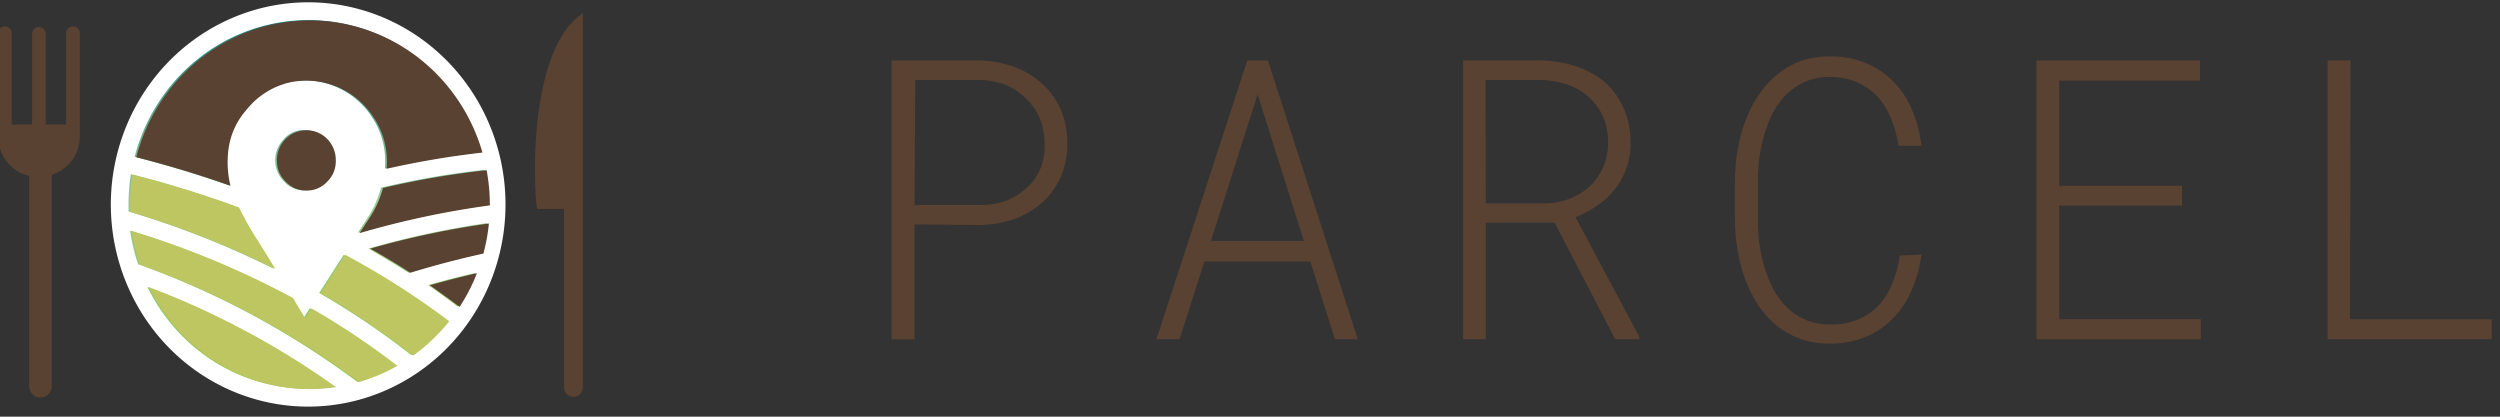 <svg id="Calque_1" data-name="Calque 1" xmlns="http://www.w3.org/2000/svg" xmlns:xlink="http://www.w3.org/1999/xlink" viewBox="0 0 174 29"><rect x="0" y="0" width="174" height="29" fill="#333333" stroke="none"/><defs><style>.cls-1,.cls-2{fill:none;}.cls-2{clip-rule:evenodd;}.cls-3{fill:url(#Dégradé_sans_nom_3);}.cls-4{fill:#fff;}.cls-5,.cls-6{fill:#594231;}.cls-5{fill-rule:evenodd;}.cls-7{fill:#BDC660;}.cls-8{clip-path:url(#clip-path);}.cls-9{clip-path:url(#clip-path-2);}.cls-10{clip-path:url(#clip-path-3);}.cls-11{clip-path:url(#clip-path-4);}.cls-12{clip-path:url(#clip-path-5);}.cls-13{clip-path:url(#clip-path-6);}.cls-14{clip-path:url(#clip-path-7);}.cls-15{clip-path:url(#clip-path-8);}.cls-16{clip-path:url(#clip-path-9);}.cls-17{clip-path:url(#clip-path-10);}.cls-18{clip-path:url(#clip-path-11);}.cls-19{clip-path:url(#clip-path-12);}.cls-20{clip-path:url(#clip-path-13);}.cls-21{isolation:isolate;}</style><linearGradient id="Dégradé_sans_nom_3" x1="17040.11" y1="66" x2="17040.11" y2="2" gradientTransform="matrix(-1, 0, 0, 1, 17092.25, 0)" gradientUnits="userSpaceOnUse"><stop offset="0.1" stop-color="#95c94e"/><stop offset="0.52" stop-color="#95c993"/><stop offset="1" stop-color="#1a8087"/></linearGradient><clipPath id="clip-path"><rect class="cls-1" x="-549.77" y="-224.61" width="67.32" height="66.61"/></clipPath><clipPath id="clip-path-2"><path class="cls-2" d="M-469.28-222.82v61.75a1.59,1.59,0,0,1-1.6,1.58,1.59,1.59,0,0,1-1.6-1.58v-29.5H-477c-.43,0-2.33-25.73,7.74-32.25"/></clipPath><clipPath id="clip-path-3"><rect class="cls-1" x="-569" y="-220.64" width="13.9" height="61.15"/></clipPath><clipPath id="clip-path-4"><path class="cls-2" d="M-516.42-221.6a30.68,30.68,0,0,1,29.64,22.51c-5.72,1.41-11,3-16.12,4.71a15.76,15.76,0,0,0,.42-5.23,11.91,11.91,0,0,0-2.94-7.06c-.33-.4-.65-.76-1-1.12a13.35,13.35,0,0,0-6.87-3.65,14,14,0,0,0-3.13-.25,13.33,13.33,0,0,0-2.23.28,15.12,15.12,0,0,0-2.54.78,13.5,13.5,0,0,0-6.1,5,12.65,12.65,0,0,0-2.21,8.48,153.3,153.3,0,0,0-16.35-2.67,30.68,30.68,0,0,1,29.42-21.77"/></clipPath><clipPath id="clip-path-5"><path class="cls-2" d="M-510.8-198.54a4.57,4.57,0,0,1-1.49,3.49h0a4.62,4.62,0,0,1-3.51,1.46,4.75,4.75,0,0,1-3.57-1.48,4.58,4.58,0,0,1-1.46-3.48,4.66,4.66,0,0,1,1.44-3.49,4.79,4.79,0,0,1,3.59-1.47,4.69,4.69,0,0,1,3.53,1.44,4.63,4.63,0,0,1,1.49,3.52"/></clipPath><clipPath id="clip-path-6"><path class="cls-2" d="M-547.1-191.24a29.78,29.78,0,0,1,.55-5.7A151.68,151.68,0,0,1-528.88-194a16.4,16.4,0,0,0,2.17,4.72l1.83,2.72a157.06,157.06,0,0,0-22.22-4.58Z"/></clipPath><clipPath id="clip-path-7"><path class="cls-2" d="M-546.94-188.16A152.59,152.59,0,0,1-526.7-184c-2.32,1.27-4.61,2.57-6.84,3.95-4.08-1.22-8.28-2.28-12.47-3.16a29.69,29.69,0,0,1-.93-4.92"/></clipPath><clipPath id="clip-path-8"><path class="cls-2" d="M-541.95-174.43A29.78,29.78,0,0,1-544.9-180c2.7.6,5.4,1.27,8.07,2-1.75,1.14-3.45,2.32-5.12,3.53"/></clipPath><clipPath id="clip-path-9"><path class="cls-2" d="M-540.18-172.06a134.77,134.77,0,0,1,17.74-10.88l.16.24c1.33,2,2.66,4,4,6A133.82,133.82,0,0,0-534-166.41a30.86,30.86,0,0,1-6.15-5.65"/></clipPath><clipPath id="clip-path-10"><path class="cls-2" d="M-516.42-160.89a31.18,31.18,0,0,1-4.45-.32A141.48,141.48,0,0,1-489-177.66a30.74,30.74,0,0,1-27.43,16.77"/></clipPath><clipPath id="clip-path-11"><path class="cls-2" d="M-487.4-181.4A144.9,144.9,0,0,0-524.8-162a30.1,30.1,0,0,1-6.53-2.68,132.15,132.15,0,0,1,14.65-9.45l1.06,1.65,1.25-2,.84-1.35A153.48,153.48,0,0,1-486-186.93a30.59,30.59,0,0,1-1.35,5.53"/></clipPath><clipPath id="clip-path-12"><path class="cls-2" d="M-510.5-180.69q1.74-2.76,3.5-5.45a53.32,53.32,0,0,0,2.68-4.63,184.21,184.21,0,0,1,18.17-5.44,31.25,31.25,0,0,1,.41,5c0,.38,0,.77,0,1.16a157.11,157.11,0,0,0-24.73,9.39"/></clipPath><clipPath id="clip-path-13"><path class="cls-1" d="M-243.52-175.54h18.09V-173h-21v-35.55h2.93ZM-265-190h-15.68v14.5h18.07V-173h-21v-35.55h20.87V-206h-18v13.4H-265Zm-33.29,6.25a16,16,0,0,1-1.2,4.45,11.8,11.8,0,0,1-2.39,3.59,10.63,10.63,0,0,1-3.53,2.38,11.76,11.76,0,0,1-4.58.86,10.85,10.85,0,0,1-3.84-.65,10.3,10.3,0,0,1-3.06-1.77,11.94,11.94,0,0,1-2.3-2.64,15.87,15.87,0,0,1-1.61-3.25,19.36,19.36,0,0,1-.94-3.63,23.73,23.73,0,0,1-.33-3.74v-5.15a23.71,23.71,0,0,1,.33-3.73,19.16,19.16,0,0,1,.94-3.63,16.21,16.21,0,0,1,1.61-3.26,12.22,12.22,0,0,1,2.3-2.65,10.33,10.33,0,0,1,3.06-1.78A10.85,10.85,0,0,1-310-209a11.87,11.87,0,0,1,4.63.86,10.63,10.63,0,0,1,3.53,2.38,12,12,0,0,1,2.38,3.6,15.88,15.88,0,0,1,1.16,4.52h-2.91a15.69,15.69,0,0,0-.94-3.44,9.32,9.32,0,0,0-1.72-2.82,7.69,7.69,0,0,0-2.59-1.91,8.47,8.47,0,0,0-3.54-.69A7.61,7.61,0,0,0-313-206a7.82,7.82,0,0,0-2.36,1.56,9.17,9.17,0,0,0-1.72,2.29,14.42,14.42,0,0,0-1.15,2.77,19.88,19.88,0,0,0-.65,3,23.36,23.36,0,0,0-.2,3v5.2a23.67,23.67,0,0,0,.2,3,20.14,20.14,0,0,0,.65,3,14.69,14.69,0,0,0,1.15,2.77,9.35,9.35,0,0,0,1.72,2.29,7.7,7.7,0,0,0,2.36,1.58A7.61,7.61,0,0,0-310-175a8.8,8.8,0,0,0,3.58-.67,7.4,7.4,0,0,0,2.59-1.87,9.58,9.58,0,0,0,1.7-2.8,14.75,14.75,0,0,0,.92-3.47Zm-55.61-6.54h7.74A9,9,0,0,0-343-191a7.71,7.71,0,0,0,2.5-1.6,7.05,7.05,0,0,0,1.66-2.43,7.83,7.83,0,0,0,.6-3.1,8,8,0,0,0-.66-3.34,7.28,7.28,0,0,0-1.79-2.48,7.78,7.78,0,0,0-2.69-1.55,11.17,11.17,0,0,0-3.33-.59h-7.13Zm8.79,2.46h-8.79V-173h-2.88v-35.55h10a14.78,14.78,0,0,1,4.42.76,10.75,10.75,0,0,1,3.63,2,9.45,9.45,0,0,1,2.44,3.26,10.47,10.47,0,0,1,.89,4.42,9.53,9.53,0,0,1-.52,3.24,9.36,9.36,0,0,1-1.46,2.65,10,10,0,0,1-2.21,2.09,14.13,14.13,0,0,1-2.82,1.54l8.11,15.23v.32h-3.05ZM-389-185.52h11.87L-383-204.23Zm12.7,2.61H-389.8l-3.15,9.91h-2.95l11.57-35.55h2.64L-370.22-173h-2.93Zm-50.53-7.2h8.26a9.94,9.94,0,0,0,3.27-.59,8.23,8.23,0,0,0,2.63-1.56,7.13,7.13,0,0,0,1.77-2.44,7.93,7.93,0,0,0,.65-3.28,8.47,8.47,0,0,0-.63-3.32,7.33,7.33,0,0,0-1.76-2.52,8,8,0,0,0-2.64-1.61,10,10,0,0,0-3.29-.63h-8.26Zm0,2.46V-173h-2.93v-35.55h11.19a14.17,14.17,0,0,1,4.38.78,10.9,10.9,0,0,1,3.56,2.09,9.81,9.81,0,0,1,2.41,3.29,10.49,10.49,0,0,1,.88,4.37,10.4,10.4,0,0,1-.88,4.35,9.55,9.55,0,0,1-2.41,3.25,10.66,10.66,0,0,1-3.57,2,13.67,13.67,0,0,1-4.37.73Z"/></clipPath><symbol id="Nouveau_symbole_3" data-name="Nouveau symbole 3" viewBox="0 0 99.25 67"><circle class="cls-3" cx="52.13" cy="34" r="32"/><path class="cls-4" d="M19.13,33.5A33.5,33.5,0,1,0,52.63,0,33.54,33.54,0,0,0,19.13,33.5Zm62.79-8.64a151.73,151.73,0,0,0-16.28,2.69A12.9,12.9,0,0,0,63.45,19a13.57,13.57,0,0,0-6.08-5,14.92,14.92,0,0,0-2.52-.78,13.2,13.2,0,0,0-2.23-.28,13.39,13.39,0,0,0-3.11.25,13.19,13.19,0,0,0-6.83,3.67c-.35.36-.66.72-1,1.12a12.1,12.1,0,0,0-2.93,7.1,15.94,15.94,0,0,0,.42,5.26c-5.06-1.74-10.35-3.31-16-4.74a30.53,30.53,0,0,1,58.78-.74ZM48.53,22.63A4.59,4.59,0,0,1,52,21.18a5,5,0,0,1,5,5,4.64,4.64,0,0,1-1.45,3.51A4.71,4.71,0,0,1,52,31.15a4.57,4.57,0,0,1-3.49-1.46l0,0a4.9,4.9,0,0,1,0-7Zm34.64,11A155.43,155.43,0,0,0,61.06,38.2l1.82-2.73A17.29,17.29,0,0,0,65,30.71a150.34,150.34,0,0,1,17.58-2.95,30.19,30.19,0,0,1,.55,5.74Zm-1.08,8c-4.18.89-8.34,2-12.41,3.19-2.22-1.38-4.5-2.7-6.81-4A151.34,151.34,0,0,1,83,36.59,30.9,30.9,0,0,1,82.09,41.54ZM73,46.86q4-1.12,8-2A30,30,0,0,1,78,50.41Q75.57,48.58,73,46.86ZM70.16,58.48A132.49,132.49,0,0,0,54.5,48.17c1.32-2,2.65-4.08,4-6.08.05-.08.1-.16.16-.24A134,134,0,0,1,76.28,52.79,30.6,30.6,0,0,1,70.16,58.48ZM25.34,47.16A140.36,140.36,0,0,1,57.06,63.71,30.44,30.44,0,0,1,25.34,47.16Zm-2.93-9.32A150.75,150.75,0,0,1,49.76,49l.84,1.35,1.24,2,1.06-1.65a130.51,130.51,0,0,1,14.57,9.5,30,30,0,0,1-6.5,2.7A143.5,143.5,0,0,0,23.76,43.4,30.09,30.09,0,0,1,22.41,37.84Zm-.28-3.17q0-.59,0-1.17a30.36,30.36,0,0,1,.41-5A184.94,184.94,0,0,1,40.59,34c.83,1.62,1.72,3.19,2.67,4.67,1.17,1.79,2.34,3.63,3.49,5.47A155.78,155.78,0,0,0,22.13,34.67Z"/><path class="cls-5" d="M99.25,1.81v62.1a1.6,1.6,0,0,1-3.19,0V34.24H91.55C91.12,34.24,89.22,8.36,99.25,1.81Z"/><path class="cls-6" d="M12.68,4a1.16,1.16,0,0,0-1.15,1.15V20.26H8.07V5.15a1.16,1.16,0,0,0-2.31,0V20.26H2.3V5.15a1.15,1.15,0,1,0-2.3,0V22.28A6.69,6.69,0,0,0,2,27a6.61,6.61,0,0,0,3.26,1.76V63.58a1.92,1.92,0,0,0,3.84,0v-35a6.78,6.78,0,0,0,2.84-1.69,6.64,6.64,0,0,0,1.93-4.68V5.15A1.16,1.16,0,0,0,12.68,4Z"/><path class="cls-6" d="M52.93,3A30.59,30.59,0,0,0,23.44,25.67c5.69,1.42,11,3,16,4.74a15.94,15.94,0,0,1-.42-5.26A12.1,12.1,0,0,1,42,18c.33-.4.64-.75,1-1.12a13.19,13.19,0,0,1,6.83-3.67A14,14,0,0,1,52.92,13a13.2,13.2,0,0,1,2.23.28,14.92,14.92,0,0,1,2.52.78,13.57,13.57,0,0,1,6.08,5,12.9,12.9,0,0,1,2.19,8.53,154.7,154.7,0,0,1,16.28-2.69A30.59,30.59,0,0,0,52.93,3Z"/><path class="cls-6" d="M47.34,26.23a4.57,4.57,0,0,0,1.49,3.5l0,0a4.57,4.57,0,0,0,3.49,1.46,4.67,4.67,0,0,0,3.55-1.48,4.61,4.61,0,0,0,1.45-3.5,4.93,4.93,0,0,0-5-5,5,5,0,0,0-5,5Z"/><path class="cls-6" d="M83.47,33.57a31,31,0,0,0-.54-5.74,150.46,150.46,0,0,0-17.59,2.94,16.82,16.82,0,0,1-2.16,4.75l-1.82,2.73a155.65,155.65,0,0,1,22.11-4.6Z"/><path class="cls-6" d="M83.31,36.66a151.27,151.27,0,0,0-20.14,4.16c2.31,1.27,4.59,2.59,6.8,4,4.07-1.22,8.24-2.29,12.41-3.18A29.84,29.84,0,0,0,83.31,36.66Z"/><path class="cls-6" d="M78.34,50.47a30,30,0,0,0,2.94-5.58c-2.69.6-5.37,1.28-8,2C75,48.08,76.69,49.26,78.34,50.47Z"/><path class="cls-7" d="M76.58,52.86a134.09,134.09,0,0,0-17.65-11l-.16.25c-1.32,2-2.65,4-4,6.07A132.92,132.92,0,0,1,70.46,58.54,30.85,30.85,0,0,0,76.58,52.86Z"/><path class="cls-7" d="M52.93,64.1a30.69,30.69,0,0,0,4.43-.33A140.36,140.36,0,0,0,25.64,47.22,30.56,30.56,0,0,0,52.93,64.1Z"/><path class="cls-7" d="M24.06,43.47A143.17,143.17,0,0,1,61.27,62.93a30.48,30.48,0,0,0,6.5-2.69A129.24,129.24,0,0,0,53.2,50.73l-1.06,1.65-1.24-2L50.06,49A150.63,150.63,0,0,0,22.71,37.91,30.49,30.49,0,0,0,24.06,43.47Z"/><path class="cls-7" d="M47.05,44.18c-1.15-1.85-2.32-3.69-3.49-5.48A51.46,51.46,0,0,1,40.9,34a185.15,185.15,0,0,0-18.09-5.46,31.5,31.5,0,0,0-.41,5q0,.59,0,1.17A155,155,0,0,1,47.05,44.18Z"/></symbol></defs><title>logo3</title><use width="99.25" height="67" transform="translate(-0.13 0.16) scale(0.41 0.42)" xlink:href="#Nouveau_symbole_3"/><g id="PARCEL" class="cls-21"><g class="cls-21"><path class="cls-6" d="M63.65,15.62v8h-1.6V4.21h6.1a7.4,7.4,0,0,1,2.39.43,6,6,0,0,1,1.95,1.14A5.35,5.35,0,0,1,73.8,7.57,5.7,5.7,0,0,1,74.28,10a5.61,5.61,0,0,1-.48,2.37,5.18,5.18,0,0,1-1.31,1.77,5.88,5.88,0,0,1-1.95,1.12,7.78,7.78,0,0,1-2.39.4Zm0-1.35h4.5A5.22,5.22,0,0,0,69.94,14a4.5,4.5,0,0,0,1.44-.85,3.88,3.88,0,0,0,1-1.33A4.27,4.27,0,0,0,72.7,10a4.6,4.6,0,0,0-.35-1.81,4,4,0,0,0-1-1.38A4.39,4.39,0,0,0,70,5.91a5.48,5.48,0,0,0-1.8-.34h-4.5Z"/><path class="cls-6" d="M91.2,18.2H83.82L82.1,23.61H80.49l6.32-19.4h1.44l6.25,19.4H92.91Zm-6.92-1.43h6.47L87.53,6.57Z"/><path class="cls-6" d="M108.2,15.5h-4.79v8.11h-1.58V4.21h5.48a7.91,7.91,0,0,1,2.41.42,6.08,6.08,0,0,1,2,1.11A5.14,5.14,0,0,1,113,7.52a5.73,5.73,0,0,1,.49,2.41,5.14,5.14,0,0,1-1.08,3.22,5.43,5.43,0,0,1-1.21,1.13,7.58,7.58,0,0,1-1.54.84l4.43,8.31v.18h-1.67Zm-4.79-1.35h4.22a4.72,4.72,0,0,0,1.69-.35,4.33,4.33,0,0,0,1.37-.87,4.07,4.07,0,0,0,.9-1.32,4.28,4.28,0,0,0,.33-1.69,4.39,4.39,0,0,0-.36-1.83,4,4,0,0,0-1-1.35,4.27,4.27,0,0,0-1.47-.85,6.24,6.24,0,0,0-1.81-.32h-3.89Z"/><path class="cls-6" d="M133.73,17.72a8.71,8.71,0,0,1-.66,2.43,6.45,6.45,0,0,1-1.3,2,5.87,5.87,0,0,1-1.93,1.3,6.39,6.39,0,0,1-2.49.46,5.72,5.72,0,0,1-3.77-1.31,6.72,6.72,0,0,1-1.26-1.44,9.18,9.18,0,0,1-.87-1.78,10.3,10.3,0,0,1-.52-2,14.05,14.05,0,0,1-.18-2V12.51a14.3,14.3,0,0,1,.18-2,10,10,0,0,1,.52-2,8.91,8.91,0,0,1,.87-1.78,7,7,0,0,1,1.26-1.45,5.76,5.76,0,0,1,1.67-1,6,6,0,0,1,2.1-.35,6.47,6.47,0,0,1,2.52.46,6,6,0,0,1,1.92,1.3,6.2,6.2,0,0,1,1.3,2,8.4,8.4,0,0,1,.64,2.46h-1.59a9.45,9.45,0,0,0-.51-1.88,5.38,5.38,0,0,0-.94-1.53,4.17,4.17,0,0,0-1.41-1,4.49,4.49,0,0,0-1.93-.38,4.06,4.06,0,0,0-1.68.32,4.19,4.19,0,0,0-1.29.85,5.07,5.07,0,0,0-.94,1.24,8.49,8.49,0,0,0-.62,1.52,11,11,0,0,0-.36,1.63,12.84,12.84,0,0,0-.11,1.62v2.83a13.13,13.13,0,0,0,.11,1.63,11.42,11.42,0,0,0,.36,1.64,8.71,8.71,0,0,0,.62,1.51,5.32,5.32,0,0,0,.94,1.25,4.11,4.11,0,0,0,3,1.18,4.74,4.74,0,0,0,2-.37,4,4,0,0,0,1.41-1,4.9,4.9,0,0,0,.93-1.53,7.94,7.94,0,0,0,.5-1.89Z"/><path class="cls-6" d="M151.87,14.31h-8.55v7.91h9.86v1.39H141.74V4.21h11.38v1.4h-9.8v7.32h8.55Z"/><path class="cls-6" d="M163.56,22.22h9.87v1.39H162V4.21h1.6Z"/></g></g></svg>
